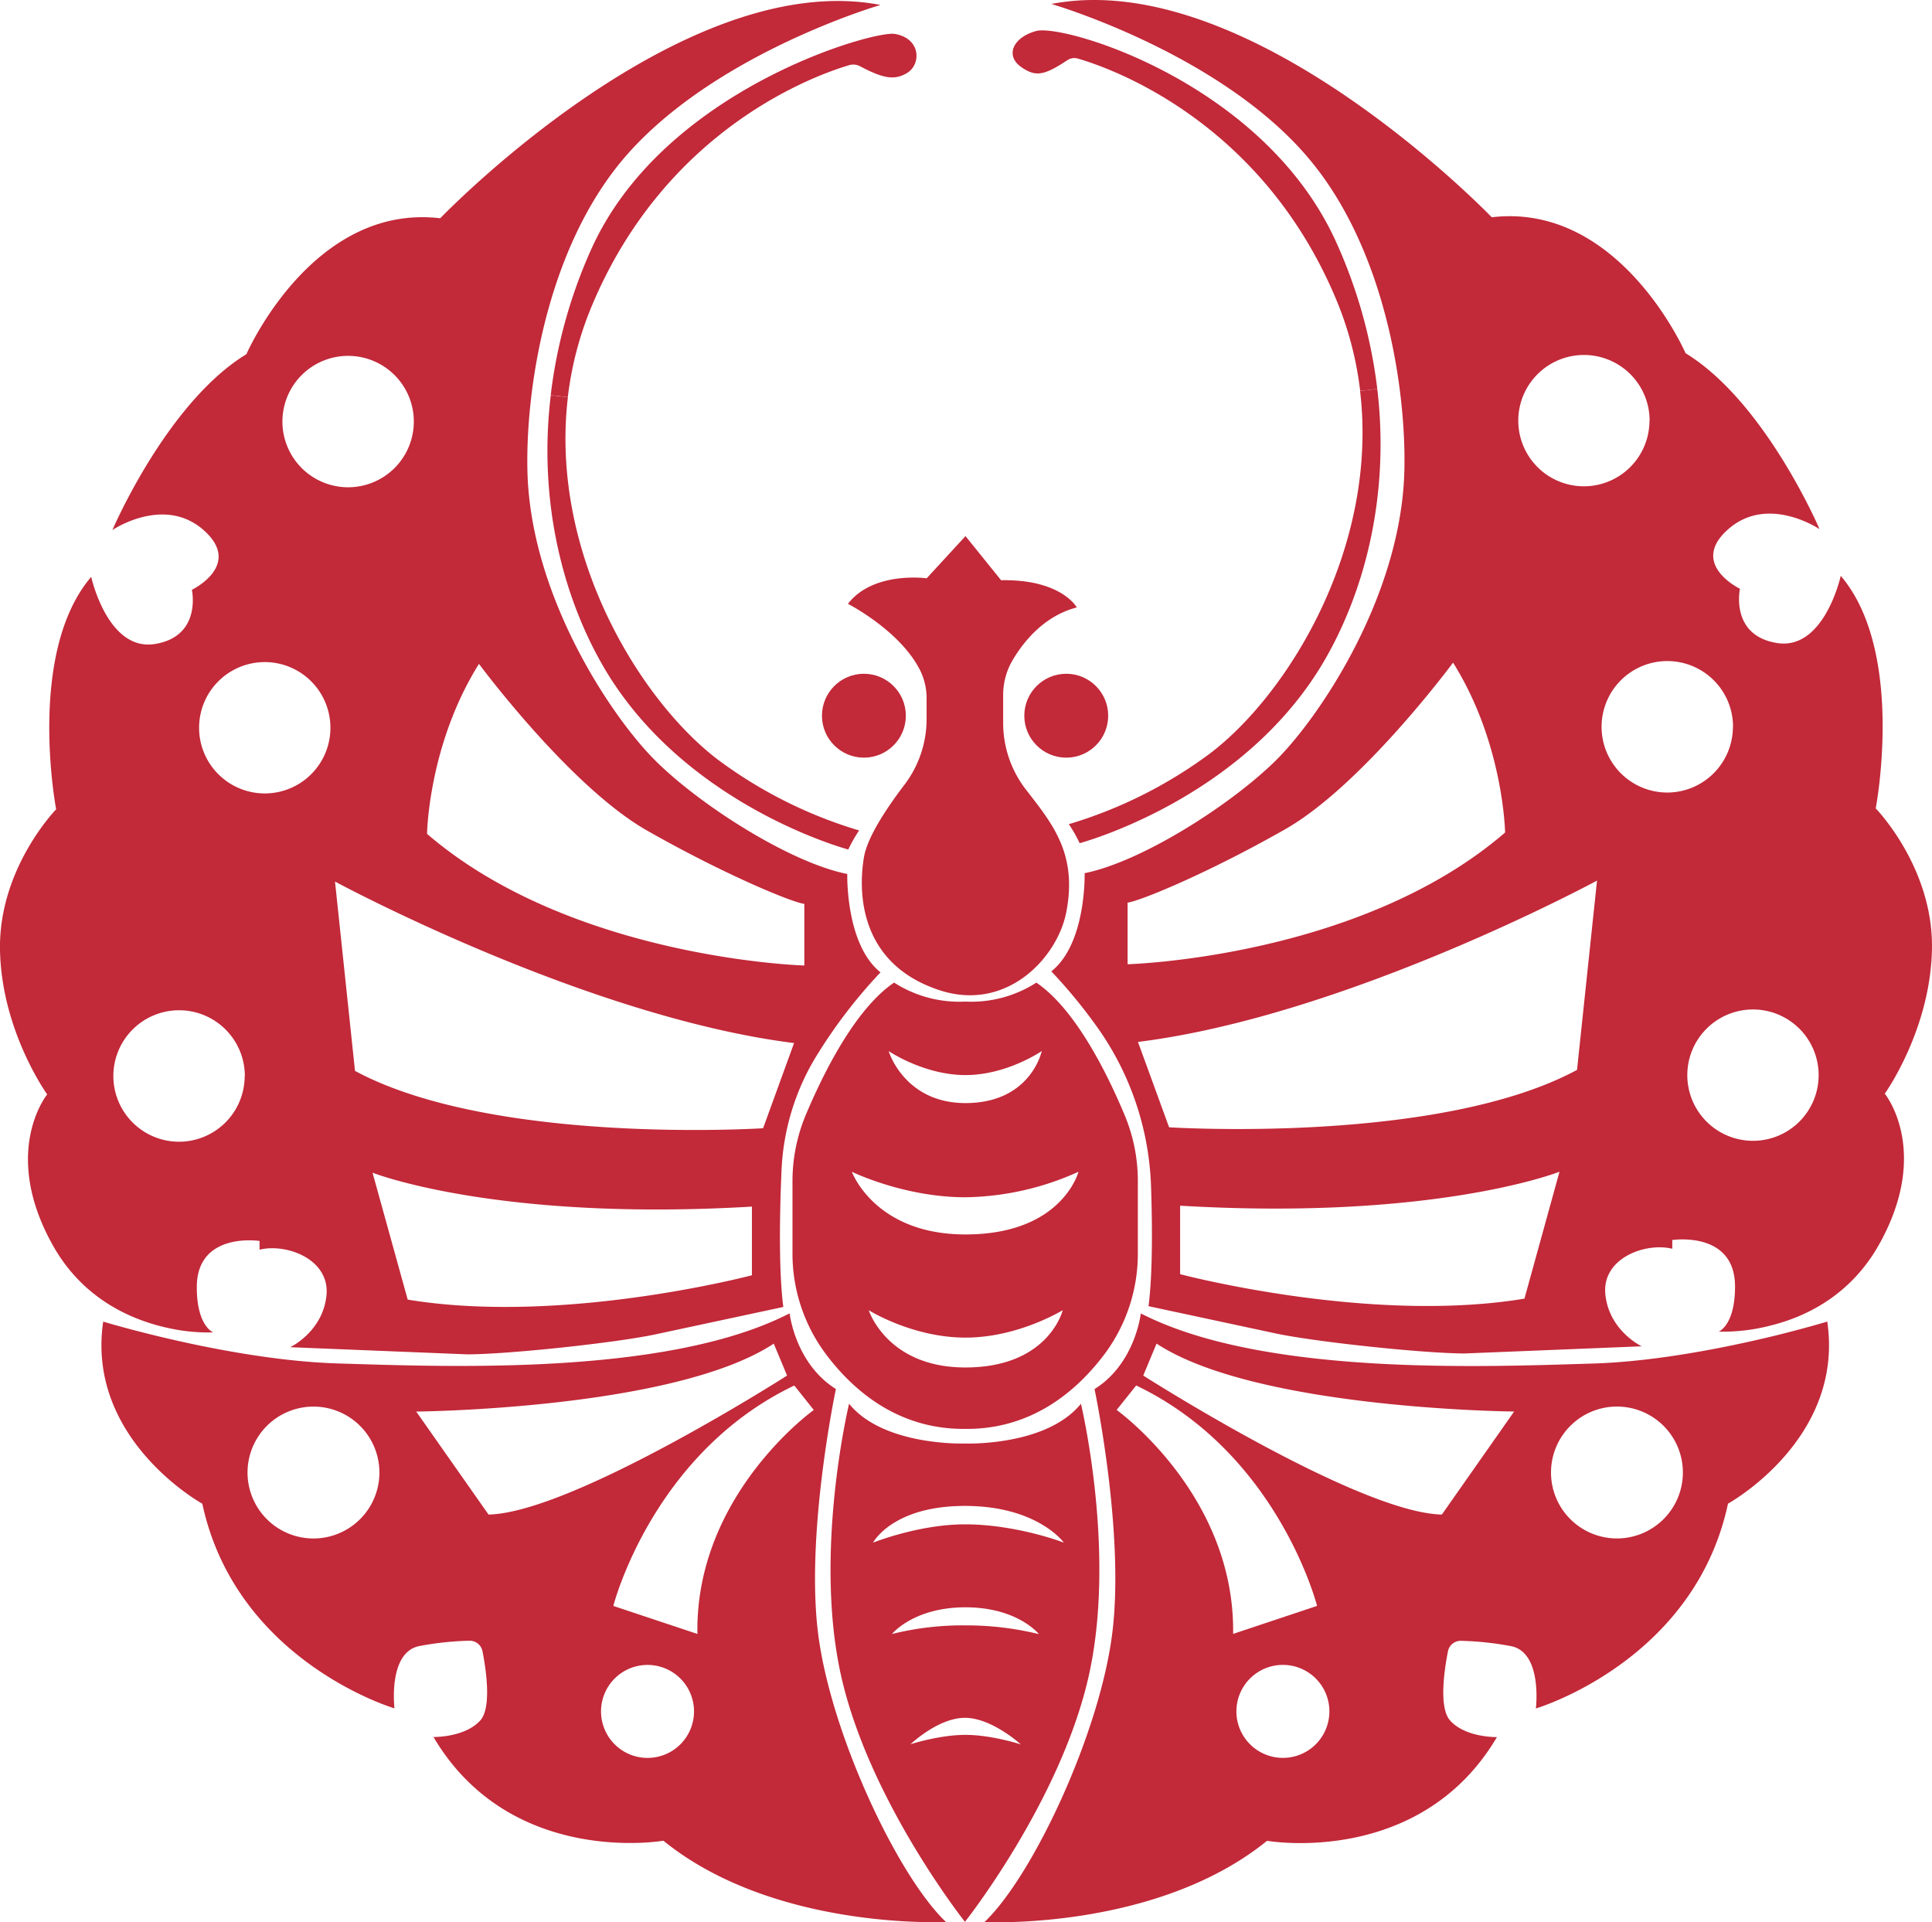 <svg xmlns="http://www.w3.org/2000/svg" viewBox="0 0 564.3 561.42"><defs><style>.cls-1{fill:#c22939;}</style></defs><g id="レイヤー_2" data-name="レイヤー 2"><g id="レイヤー_2-2" data-name="レイヤー 2"><path class="cls-1" d="M547.86,236.11s16.78,17.16,16.43,40.88-13.78,42.44-13.78,42.44,13.67,16.72-1.69,44.09c-8.28,14.74-21.2,21-31.38,23.56A55.09,55.09,0,0,1,502,388.93s4.77-1.79,4.77-13.16c0-16.4-18.33-13.59-18.33-13.59v2.55c-7.86-1.93-20.67,2.76-19.54,13.4s10.61,15.09,10.61,15.09l-51.65,2.09c-11.9,0-43.43-3.35-55.06-5.81l-37.34-8c1.23-9.43,1.1-23.75.75-34.63a85.09,85.09,0,0,0-14.88-45.65,150.31,150.31,0,0,0-14.26-17.51c10.29-8.15,9.73-28.68,9.73-28.68,16.51-3.3,42.38-19.73,55.62-32.7,12.76-12.49,36.94-48.2,37.77-85,.54-23.35-5.33-63.07-26.75-89.61C357.81,15.88,307.09,1.16,307.09,1.16c58.06-11.2,128.62,62.3,128.62,62.3,37.44-4.42,56.61,39.7,56.61,39.7,22.92,14,38.65,50.26,39.13,51.38-.83-.53-15.33-9.91-26.64,0-11.63,10.21,3.4,17.42,3.4,17.42s-3,13.65,10.83,15.85,18.61-19.63,18.61-19.63C556.63,190.49,547.86,236.11,547.86,236.11ZM531.19,314A19.18,19.18,0,1,0,512,333.2,19.17,19.17,0,0,0,531.19,314Zm-25-101.73A19.2,19.2,0,1,0,487,231.48,19.21,19.21,0,0,0,506.15,212.28Zm-24.37-89.42a19.18,19.18,0,1,0-19.19,19.19A19.18,19.18,0,0,0,481.78,122.86Zm-21.2,189.65,5.84-55.3s-73.09,39.54-134.08,47.12l9.09,24.93S420.08,334.33,460.58,312.51Zm-15.36,66.8,10.24-37.07s-36.08,14.34-110.81,9.92v20S399.87,386.81,445.22,379.31Zm-5.65-136.12s-.41-26.08-15.2-49.64c0,0-26.49,35.84-49.06,48.68s-42.46,21-46,21.41v18S397.1,279.81,439.57,243.19Z"/><path class="cls-1" d="M533.71,386c5.06,34.45-29,53.18-29,53.18C494.87,485.33,448.6,499,448.6,499s2-16.35-7.24-18.2a89.61,89.61,0,0,0-14.69-1.56,3.78,3.78,0,0,0-3.75,3.06c-1.07,5.44-2.74,16.57.67,20.26,4.53,5,13.64,4.8,13.64,4.8-22.54,38.15-67.15,30.29-67.15,30.29-32.43,26.3-82.53,23.73-82.53,23.73,14.23-13.54,34-55.79,37.42-85.17s-5.28-70.49-5.28-70.49c11.93-7.46,13.51-22.09,13.51-22.09l1,.48c35.84,17.8,99.56,15.09,130.89,14.15,18.77-.56,39.44-4.77,53.13-8.09C527.59,387.86,533.71,386,533.71,386Zm-42.17,44.07a19.26,19.26,0,1,0-19.27,19.27A19.27,19.27,0,0,0,491.54,430.08Zm-70.39,12.28,21.1-30.08s-75.27-.64-104.44-19.84l-3.89,9.33S396.68,441.87,421.15,442.36Zm-32.86,57.49a13.58,13.58,0,1,0-13.57,13.59A13.57,13.57,0,0,0,388.29,499.85Zm-28.12-22.62,24.52-8.18s-11.28-44.49-52.83-64.38l-5.71,7.15S360.78,436.57,360.17,477.23Z"/><path class="cls-1" d="M402.28,113.61c3.67,31-3.62,58.84-15.31,79.08-23.61,40.85-71.62,53.58-71.62,53.58a39.59,39.59,0,0,0-3.17-5.55,132.28,132.28,0,0,0,41.07-20.53c23-17.32,49.43-60.37,44-106Z"/><path class="cls-1" d="M402.28,113.61l-5,.56a99.16,99.16,0,0,0-7.13-27c-22-52.3-66.35-67.47-75.36-70.07a3.62,3.62,0,0,0-3,.46c-6.89,4.55-9.36,5-13.67,1.9-4.56-3.32-2.17-8.58,4.5-10.4,8-2.22,67.15,15.23,87.95,62.32A145.89,145.89,0,0,1,402.28,113.61Z"/><path class="cls-1" d="M259.57,307c.21.78,5,15.18,22.43,15.18,19.11,0,22.28-15.2,22.28-15.2S294.14,314,282,314C270.23,314,260.18,307.42,259.57,307Zm50.82,75.68c-.78.45-13.35,8-28.39,8s-27.47-7.51-28.25-8c.24.8,5.87,16.72,28.2,16.72C305.75,399.41,310.2,383.49,310.39,382.69Zm21.95-37.75v20.94a49,49,0,0,1-9.46,29.27c-7.91,10.67-21.1,22.38-40.88,22.2h-.16c-19.78.18-33-11.53-40.88-22.2a49,49,0,0,1-9.49-29.27V344.94a50.2,50.2,0,0,1,3.89-19.32c5-11.85,14.29-30.83,25.79-38.63a35.2,35.2,0,0,0,20.69,5.55H282A35.22,35.22,0,0,0,302.7,287c11.5,7.8,20.8,26.78,25.76,38.63A49.82,49.82,0,0,1,332.34,344.94ZM282,360.55c28.3,0,33-18.31,33-18.31a82.68,82.68,0,0,1-33,7.45c-18,0-33.19-7.45-33.19-7.45S255.46,360.55,282,360.55Z"/><circle class="cls-1" cx="311.43" cy="209.04" r="12.25"/><path class="cls-1" d="M255,450.56c.8-.3,13.7-5.34,26.83-5.34,14.58,0,28.07,5,28.9,5.34-.46-.64-8.31-10.72-28.9-10.72S255.36,449.92,255,450.56ZM315.72,410s10.54,43.88,2.12,80.2-36,71.12-36,71.12-27.58-34.8-36-71.12S248,410,248,410c10.13,12.49,33.88,11.61,33.88,11.61S305.56,422.52,315.72,410Zm-12.3,67.25s-6.22-7.8-21.42-7.8-21.47,7.8-21.47,7.8a85.38,85.38,0,0,1,21.31-2.52A89.09,89.09,0,0,1,303.42,477.28Zm-5.31,32.2s-8.44-7.72-16.27-7.72-15.9,7.72-15.9,7.72,8.45-2.74,16.06-2.74S298.11,509.48,298.11,509.48Z"/><path class="cls-1" d="M299.69,230.67c7.78,10,15.07,18.79,11.74,35.79-2.62,13.37-17.45,29.16-37,22.76-23.3-7.64-23.86-28.34-22.09-38.82,1-6.06,7-14.85,11.82-21.18A31.64,31.64,0,0,0,270.64,210v-5.74a18.51,18.51,0,0,0-1.77-8.23c-5.74-11.77-21.21-19.67-21.21-19.67,7.48-9.65,23-7.45,23-7.45L282,156.58l10.4,12.89c17.59-.34,22.12,7.94,22.12,7.94-9.57,2.49-15.55,10-18.71,15.33A20.06,20.06,0,0,0,293,203v8.12A31.88,31.88,0,0,0,299.69,230.67Z"/><path class="cls-1" d="M276.29,561.35s-50.1,2.57-82.53-23.73c0,0-44.63,7.86-67.15-30.29,0,0,9.09.19,13.64-4.8,3.38-3.69,1.75-14.82.67-20.26a3.79,3.79,0,0,0-3.78-3.06,89.51,89.51,0,0,0-14.66,1.56c-9.25,1.85-7.26,18.2-7.26,18.2S69,485.33,59.09,439.19c0,0-34-18.73-28.95-53.18,0,0,7.23,2.2,18.06,4.75,13.62,3.21,32.92,6.94,50.56,7.47,31.39.94,95.32,3.68,131.13-14.26.27-.13.51-.24.75-.37,0,0,1.58,14.63,13.51,22.09,0,0-8.71,41.09-5.31,70.49S262.06,547.81,276.29,561.35Zm-38.6-149.53L232,404.67c-41.57,19.89-52.86,64.38-52.86,64.38l24.56,8.18C203,436.57,237.69,411.82,237.69,411.82Zm-7.8-10.05L226,392.44c-29.13,19.2-104.43,19.84-104.43,19.84l21.12,30.08C167.17,441.87,229.89,401.77,229.89,401.77Zm-27.18,98.08a13.58,13.58,0,1,0-13.59,13.59A13.57,13.57,0,0,0,202.71,499.85Zm-91.89-69.77a19.26,19.26,0,1,0-19.27,19.27A19.27,19.27,0,0,0,110.82,430.08Z"/><path class="cls-1" d="M261.28,9.9c7.83,1.29,7.75,8.93,3.7,11.39-3.57,2.2-6.92,1.69-13.54-1.82a4.36,4.36,0,0,0-3.27-.48c-9.41,2.76-53.26,18.06-75.16,70a99.08,99.08,0,0,0-7.16,27l-5-.56a145.79,145.79,0,0,1,11.66-42.22C193.36,26.15,255.12,8.88,261.28,9.9Z"/><circle class="cls-1" cx="252.33" cy="209.04" r="12.25"/><path class="cls-1" d="M257.18,284a148,148,0,0,0-19.57,25.84A69.8,69.8,0,0,0,228.26,342c-.49,11.13-.89,28.71.53,39.73l-37.34,8c-11.63,2.49-43.13,5.84-55,5.84l-51.68-2.09S94.25,389,95.35,378.4,83.69,363.07,75.81,365v-2.55S57.45,359.63,57.48,376c0,11.36,4.8,13.16,4.8,13.16a53.85,53.85,0,0,1-13.41-1.34c-10.42-2.3-24.6-8.34-33.42-24.07-15.34-27.37-1.67-44.1-1.67-44.1S.35,301,0,277.26s16.4-40.88,16.4-40.88-8.74-45.65,10.24-67.9c0,0,4.77,21.82,18.58,19.62s10.83-15.84,10.83-15.84,15-7.21,3.4-17.45c-11.28-9.92-25.79-.56-26.62,0,.49-1.13,16.22-37.4,39.14-51.36,0,0,19.17-44.13,56.61-39.7,0,0,70.53-73.5,128.59-62.3,0,0-50.72,14.72-76.37,46.51-21.39,26.54-27.29,66.26-26.75,89.61.86,36.83,25,72.54,37.79,85,13.25,13,39.09,29.4,55.63,32.7C247.48,255.28,246.91,275.81,257.18,284Zm-22.25-2v-18c-3.51-.4-23.37-8.58-45.94-21.42s-49.09-48.68-49.09-48.68c-14.79,23.57-15.17,49.65-15.17,49.65C167.17,280.07,234.93,282,234.93,282Zm-12.06,47.58,9.06-24.93C171,297,97.85,257.48,97.85,257.48l5.84,55.3C144.19,334.6,222.87,329.53,222.87,329.53Zm-3.25,42.94V352.42c-74.7,4.4-110.81-9.91-110.81-9.91l10.27,37.07C164.43,387.08,219.62,372.47,219.62,372.47ZM120.87,123.13a19.19,19.19,0,1,0-19.19,19.19A19.2,19.2,0,0,0,120.87,123.13ZM96.51,212.55a19.18,19.18,0,1,0-19.17,19.19A19.17,19.17,0,0,0,96.51,212.55Zm-25,101.73a19.2,19.2,0,1,0-19.19,19.19A19.2,19.2,0,0,0,71.47,314.28Z"/><path class="cls-1" d="M250.93,242.55a41.55,41.55,0,0,0-3.16,5.57s-48-12.73-71.62-53.58c-11.69-20.24-19-48.09-15.28-79.08l5,.56c-5.39,45.63,21.07,88.7,44,106A132,132,0,0,0,250.93,242.55Z"/></g></g></svg>